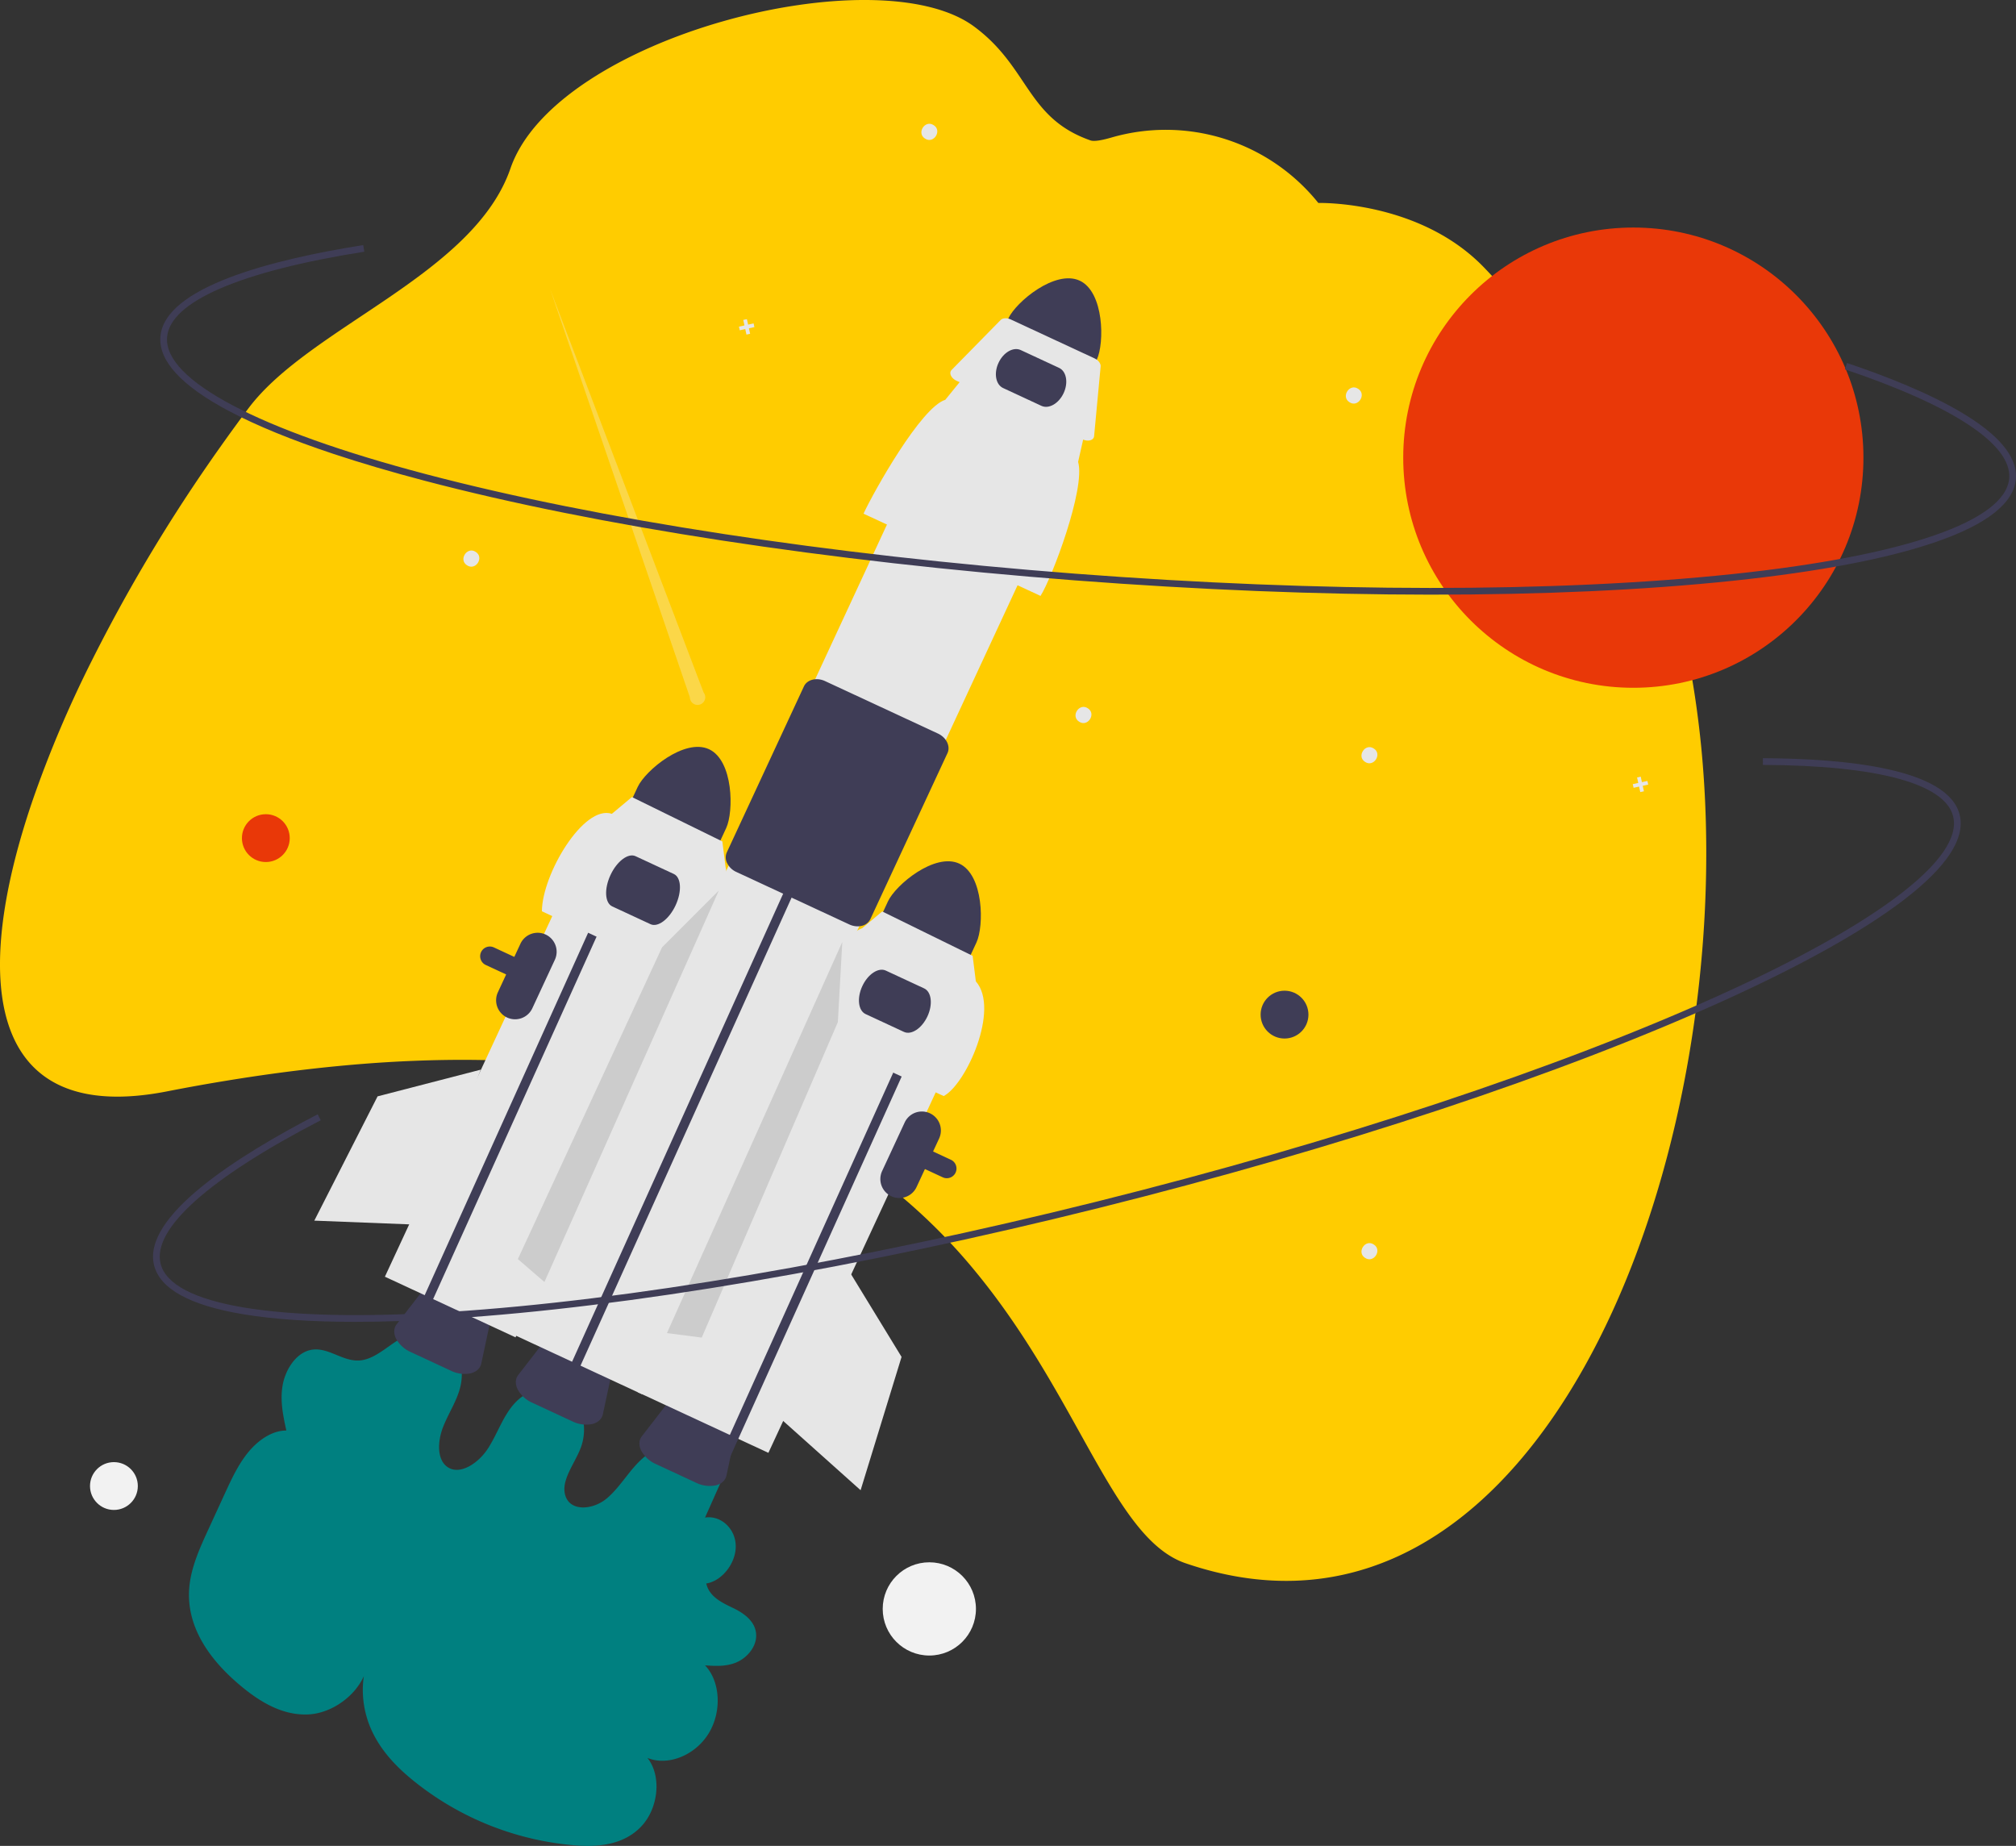 <?xml version="1.0" encoding="UTF-8" standalone="no"?>
<svg
   data-name="Layer 1"
   width="902.419"
   height="826.207"
   viewBox="0 0 902.419 826.207"
   version="1.1"
   id="svg33"
   sodipodi:docname="rocket.svg"
   inkscape:version="1.3 (0e150ed6c4, 2023-07-21)"
   xmlns:inkscape="http://www.inkscape.org/namespaces/inkscape"
   xmlns:sodipodi="http://sodipodi.sourceforge.net/DTD/sodipodi-0.dtd"
   xmlns="http://www.w3.org/2000/svg"
   xmlns:svg="http://www.w3.org/2000/svg">
  <rect x="0" y="0" width="902.419" height="826.207" fill="#333333" stroke="none"/>
  <defs
     id="defs33" />
  <sodipodi:namedview
     id="namedview33"
     pagecolor="#ffffff"
     bordercolor="#000000"
     borderopacity="0.25"
     inkscape:showpageshadow="2"
     inkscape:pageopacity="0.0"
     inkscape:pagecheckerboard="0"
     inkscape:deskcolor="#d1d1d1"
     inkscape:zoom="0.42877946"
     inkscape:cx="423.29453"
     inkscape:cy="288.02686"
     inkscape:window-width="1366"
     inkscape:window-height="697"
     inkscape:window-x="-8"
     inkscape:window-y="-8"
     inkscape:window-maximized="1"
     inkscape:current-layer="svg33" />
  <path
     d="m 324.26,659.811 -8.672,19.444 c 7.049,-1.122 13.604,4.898 13.751,12.629 0.147,7.731 -6.14,15.774 -13.189,16.873 1.347,6.002 7.161,8.649 12.207,11.075 5.046,2.426 10.485,6.45 10.11,12.845 -0.301,5.135 -4.548,9.669 -9.058,11.492 -4.51,1.823 -9.241,1.543 -13.809,1.237 6.921,7.24 7.596,20.848 1.517,30.611 -6.078,9.763 -18.217,14.569 -27.305,10.811 6.422,7.989 5.027,22.618 -2.943,30.862 -8.034,8.311 -19.678,9.115 -29.857,8.24 a 132.238,132.238 0 0 1 -71.007,-28.14 c -7.782,-6.183 -15.05,-13.456 -19.49,-22.941 -4.439,-9.486 -5.747,-21.496 -1.612,-32.29 -1.115,13.522 -14.65,24.203 -26.826,24.8 -12.176,0.598 -22.807,-6.261 -31.841,-14.081 -12.014,-10.4 -23.137,-24.979 -21.488,-42.967 0.816,-8.905 4.706,-17.469 8.521,-25.765 l 7.396,-16.083 c 2.986,-6.493 6.039,-13.095 10.533,-18.544 4.494,-5.449 10.731,-9.667 16.973,-9.626 -1.427,-6.52 -2.861,-13.283 -1.665,-20.211 1.196,-6.928 5.776,-14.101 12.004,-15.723 7.927,-2.065 14.645,5.25 22.616,4.561 7.671,-0.664 14.01,-8.362 21.459,-11.412 a 17.178,17.178 0 0 1 18.537,3.206 c 4.722,4.61 6.69,12.398 4.996,19.767 -1.484,6.455 -5.435,12.149 -7.832,18.375 -2.398,6.226 -2.77,14.231 1.835,17.631 5.557,4.103 14.014,-1.48 18.356,-8.235 4.341,-6.755 6.834,-14.933 12.324,-20.614 6.479,-6.705 16.621,-8.276 23.293,-3.608 6.671,4.667 9.222,15.119 5.859,24.004 -2.75,7.264 -9.049,14.614 -6.864,21.454 2.309,7.23 12.413,6.314 18.507,1.205 6.094,-5.11 10.141,-12.806 16.161,-18.03 6.114,-5.306 14.098,-7.63 21.107,-6.146 a 21.731,21.731 0 0 1 15.573,13.915"
     fill="#e6e6e6"
     id="path1"
     style="fill:#008080" />
  <path
     d="m 183.863,605.17 17.993,8.36 a 13.812,13.812 0 0 0 8.734,1.177 c 2.612,-0.618 4.377,-2.215 4.841,-4.383 l 4.187,-19.554 c 0.79,-3.689 -2.265,-8.053 -7.264,-10.376 l -9.937,-4.617 c -4.999,-2.323 -10.305,-1.843 -12.614,1.14 l -12.244,15.81 c -1.358,1.753 -1.44,4.132 -0.228,6.527 a 13.812,13.812 0 0 0 6.533,5.916 z"
     fill="#3f3d56"
     id="path2" />
  <path
     d="M 741.779,243.762 A 353.998,353.998 0 0 0 664.277,119.705 C 635.271,89.594 590.127,90.845 590.127,90.845 l -0.258,-0.32 A 87.58,87.58 0 0 0 497.317,61.612 c -4.304,1.235 -7.615,1.783 -9.189,1.232 C 459.42,52.798 460.769,30.121 436.001,11.852 c -43.367,-31.987 -187.211,4.654 -207.494,63.514 -16.439,47.705 -89.82,70.827 -117.236,107.317 q -6.431,8.559 -12.618,17.316 -2.901,4.068 -5.737,8.198 a 730.428,730.428 0 0 0 -52.147,88.155 514.113,514.113 0 0 0 -26.101,61.684 c -28.591,83.582 -18.814,145.855 60.021,130.47 q 13.998,-2.739 27.324,-4.901 19.296,-3.149 37.246,-5.176 24.172,-2.749 45.994,-3.602 7.337,-0.295 14.405,-0.396 c 69.67,-0.966 121.349,12.146 160.719,32.502 q 10.011,5.163 18.973,10.923 a 236.054,236.054 0 0 1 26.08,19.319 254.898,254.898 0 0 1 31.422,32.197 l 0.522,0.639 c 46.048,56.326 61.203,118.682 93.235,129.661 136.926,46.94 223.526,-123.22 232.407,-289.674 q 0.673,-12.582 0.743,-25.091 0.042,-5.592 -0.055,-11.154 c -0.141,-9.673 -0.567,-19.285 -1.281,-28.78 q -0.4,-5.445 -0.928,-10.833 c -0.388,-3.873 -0.81,-7.724 -1.298,-11.55 -3.483,-28.046 -9.577,-54.73 -18.419,-78.83 z"
     fill="#ffcc00"
     id="path3" />
  <path
     d="m 317.376,335.344 c 10.935,5.091 11.115,27.895 7.686,35.284 l -6.214,13.374 -39.609,-18.403 6.214,-13.374 c 3.436,-7.386 20.98,-21.955 31.923,-16.881 z"
     fill="#3f3d56"
     id="path4" />
  <path
     d="m 423.817,527.36 a 4.333,4.333 0 0 0 4.07,-5.819 4.3,4.3 0 0 0 -2.243,-2.44 L 221.089,424.062 a 4.33,4.33 0 0 0 -5.752,2.102 4.336,4.336 0 0 0 2.103,5.752 h 4.9e-4 l 204.554,95.038 a 4.306,4.306 0 0 0 1.822,0.406 z"
     fill="#3f3d56"
     id="path5" />
  <rect
     x="-461.362"
     y="228.137"
     width="64.474"
     height="217.68"
     transform="matrix(-0.907,-0.421,-0.421,0.907,0,0)"
     fill="#e6e6e6"
     id="rect5" />
  <path
     d="m 483.305,125.618 c 10.935,5.091 11.115,27.895 7.686,35.284 l -6.214,13.374 -39.609,-18.403 6.214,-13.374 c 3.436,-7.386 20.98,-21.955 31.923,-16.881 z"
     fill="#3f3d56"
     id="path6" />
  <path
     d="m 238.29,627.864 17.993,8.36 a 13.812,13.812 0 0 0 8.734,1.177 c 2.612,-0.618 4.377,-2.215 4.841,-4.383 l 4.187,-19.554 c 0.79,-3.689 -2.265,-8.053 -7.264,-10.376 l -9.937,-4.617 c -4.999,-2.323 -10.305,-1.843 -12.614,1.14 l -12.244,15.81 c -1.358,1.753 -1.44,4.132 -0.228,6.527 a 13.812,13.812 0 0 0 6.533,5.916 z"
     fill="#3f3d56"
     id="path7" />
  <path
     d="m 293.609,655.31 17.993,8.36 a 13.812,13.812 0 0 0 8.734,1.177 c 2.612,-0.618 4.377,-2.215 4.841,-4.383 l 4.187,-19.554 c 0.79,-3.689 -2.265,-8.053 -7.264,-10.376 l -9.937,-4.617 c -4.999,-2.323 -10.305,-1.843 -12.614,1.14 l -12.244,15.81 c -1.358,1.753 -1.44,4.132 -0.228,6.527 a 13.812,13.812 0 0 0 6.533,5.916 z"
     fill="#3f3d56"
     id="path8" />
  <rect
     x="-523.473"
     y="5.05"
     width="64.474"
     height="440.016"
     transform="matrix(-0.907,-0.421,-0.421,0.907,0,0)"
     fill="#e6e6e6"
     id="rect8" />
  <polyline
     points="548.951 403.691 542.39 389.254 546.167 387.512 552.708 401.903 647.423 611.909 643.65 613.662"
     fill="#3f3d56"
     id="polyline8"
     transform="matrix(-1,0,0,1,902.419,0)" />
  <polyline
     points="622.951 391.691 616.39 377.254 620.167 375.512 626.708 389.903 721.423 599.909 717.65 601.662"
     fill="#3f3d56"
     id="polyline9"
     transform="matrix(-1,0,0,1,902.419,0)" />
  <path
     d="m 386.538,229.917 79.226,36.809 c 5.044,-7.847 20.249,-48.06 16.835,-59.991 l 2.563,-11.378 -54.703,-25.416 -7.322,9.007 c -10.869,3.335 -32.029,41.106 -36.598,50.968 z"
     fill="#e6e6e6"
     id="path9" />
  <path
     d="m 428.173,170.428 56.451,26.228 c 2.084,0.968 4.303,0.612 4.956,-0.795 a 1.952,1.952 0 0 0 0.172,-0.643 l 2.922,-31.168 c 0.125,-1.335 -1.017,-2.847 -2.761,-3.658 l -37.437,-17.394 c -1.744,-0.81 -3.637,-0.708 -4.576,0.249 l -21.936,22.334 c -1.122,1.142 -0.513,3.098 1.361,4.367 a 6.081,6.081 0 0 0 0.848,0.479 z"
     fill="#e6e6e6"
     id="path10" />
  <path
     d="m 383.896,414.617 a 7.626,7.626 0 0 0 1.814,-0.214 5.604,5.604 0 0 0 3.896,-3.025 l 34.513,-74.283 c 1.428,-3.075 -0.489,-7.008 -4.274,-8.767 l -50.536,-23.48 c -3.786,-1.76 -8.027,-0.688 -9.457,2.387 l -34.513,74.283 a 5.603,5.603 0 0 0 0.201,4.929 8.506,8.506 0 0 0 4.074,3.838 l 50.536,23.479 a 8.92,8.92 0 0 0 3.746,0.853 z"
     fill="#3f3d56"
     id="path11" />
  <rect
     x="-585.799"
     y="227.367"
     width="64.474"
     height="217.68"
     transform="matrix(-0.907,-0.421,-0.421,0.907,0,0)"
     fill="#e6e6e6"
     id="rect11" />
  <path
     d="m 449.02,173.685 17.147,7.967 c 3.309,1.537 7.773,-1.024 9.95,-5.71 2.177,-4.685 1.256,-9.749 -2.053,-11.286 l -17.147,-7.967 c -3.309,-1.537 -7.773,1.024 -9.95,5.71 -2.177,4.685 -1.256,9.749 2.053,11.286 z"
     fill="#3f3d56"
     id="path12" />
  <path
     d="m 429.41,386.547 c 10.935,5.091 11.115,27.895 7.686,35.284 l -6.214,13.374 -39.609,-18.403 6.214,-13.374 c 3.436,-7.386 20.98,-21.955 31.923,-16.881 z"
     fill="#3f3d56"
     id="path13" />
  <path
     d="m 611.058,341.028 c 3.862,2.573 7.815,-3.551 3.878,-6.01 -3.862,-2.573 -7.815,3.551 -3.878,6.01 z"
     fill="#e6e6e6"
     id="path14" />
  <path
     d="m 209.058,253.028 c 3.862,2.573 7.815,-3.551 3.878,-6.01 -3.862,-2.573 -7.815,3.551 -3.878,6.01 z"
     fill="#e6e6e6"
     id="path15" />
  <path
     d="m 483.058,323.028 c 3.862,2.573 7.815,-3.551 3.878,-6.01 -3.862,-2.573 -7.815,3.551 -3.878,6.01 z"
     fill="#e6e6e6"
     id="path16" />
  <path
     d="m 611.058,563.028 c 3.862,2.573 7.815,-3.551 3.878,-6.01 -3.862,-2.573 -7.815,3.551 -3.878,6.01 z"
     fill="#e6e6e6"
     id="path17" />
  <path
     d="m 414.058,62.028 c 3.862,2.573 7.815,-3.551 3.878,-6.01 -3.862,-2.573 -7.815,3.551 -3.878,6.01 z"
     fill="#e6e6e6"
     id="path18" />
  <path
     d="m 604.058,180.028 c 3.862,2.573 7.815,-3.551 3.878,-6.01 -3.862,-2.573 -7.815,3.551 -3.878,6.01 z"
     fill="#e6e6e6"
     id="path19" />
  <polygon
     points="569.182,145.661 569.72,143.203 568.082,142.844 567.543,145.302 565.086,144.764 564.727,146.402 567.184,146.941 566.646,149.398 568.284,149.757 568.823,147.299 571.28,147.838 571.639,146.2 "
     fill="#e6e6e6"
     id="polygon19"
     transform="matrix(-1,0,0,1,902.419,0)" />
  <polygon
     points="169.085,350.439 169.623,347.982 167.985,347.623 167.446,350.08 164.988,349.542 164.629,351.18 167.087,351.719 166.549,354.177 168.187,354.535 168.726,352.078 171.183,352.616 171.542,350.978 "
     fill="#e6e6e6"
     id="polygon20"
     transform="matrix(-1,0,0,1,902.419,0)" />
  <path
     d="m 226.989,455.436 a 8.51,8.51 0 0 0 11.29,-4.127 l 10.113,-21.765 a 8.5,8.5 0 0 0 -15.417,-7.163 l -10.113,21.765 a 8.51,8.51 0 0 0 4.127,11.29 z"
     fill="#3f3d56"
     id="path20" />
  <path
     d="m 398.989,535.436 a 8.51,8.51 0 0 0 11.29,-4.127 l 10.113,-21.765 a 8.5,8.5 0 0 0 -15.417,-7.163 l -10.113,21.765 a 8.51,8.51 0 0 0 4.127,11.29 z"
     fill="#3f3d56"
     id="path21" />
  <path
     d="m 242.567,407.881 67.806,31.503 c 4.317,-6.716 17.331,-41.133 14.409,-51.344 l -1.434,-11.423 -40.486,-19.863 -8.971,7.505 c -12.64,-4.273 -31.22,27.048 -31.323,43.622 z"
     fill="#e6e6e6"
     id="path22" />
  <path
     d="m 274.047,405.697 17.147,7.967 c 3.309,1.537 8.344,-2.253 11.222,-8.447 2.878,-6.195 2.528,-12.487 -0.781,-14.024 l -17.147,-7.967 c -3.309,-1.537 -8.344,2.253 -11.222,8.447 -2.878,6.195 -2.528,12.487 0.781,14.024 z"
     fill="#3f3d56"
     id="path23" />
  <polyline
     points="482.951 446.691 476.39 432.254 480.167 430.512 486.708 444.903 581.423 654.909 577.65 656.662"
     fill="#3f3d56"
     id="polyline23"
     transform="matrix(-1,0,0,1,902.419,0)" />
  <path
     d="m 354.602,459.085 67.806,31.503 c 10.003,-5.165 25.291,-38.961 14.409,-51.344 l -1.434,-11.423 -40.486,-19.863 -8.971,7.505 c -9.302,2.854 -27.412,35.181 -31.323,43.622 z"
     fill="#e6e6e6"
     id="path24" />
  <path
     d="m 387.477,453.897 17.147,7.967 c 3.309,1.537 8.03,-1.579 10.524,-6.945 2.493,-5.367 1.83,-10.985 -1.479,-12.522 l -17.147,-7.967 c -3.309,-1.537 -8.03,1.579 -10.524,6.945 -2.493,5.367 -1.83,10.985 1.479,12.522 z"
     fill="#3f3d56"
     id="path25" />
  <circle
     cx="-731.127"
     cy="204.845"
     r="103"
     fill="#ff6584"
     id="circle25"
     transform="scale(-1,1)"
     style="fill:#e93808;fill-opacity:1" />
  <path
     d="m 308.813,312.124 -62.593,-182.809 68.731,180.621 a 3.442,3.442 0 1 1 -6.138,2.188 z"
     fill="#f0f0f0"
     opacity="0.3"
     id="path26" />
  <path
     d="m 149.259,203.158 q 18.38,6.108 40.751,12.001 c 77.145,20.311 180.55,36.154 291.166,44.613 110.615,8.458 215.227,8.519 294.563,0.174 38.647,-4.066 69.215,-9.913 90.854,-17.381 22.909,-7.905 34.947,-17.432 35.78,-28.314 1.621,-21.2 -40.213,-39.859 -75.592,-51.778 l -0.958,2.843 c 48.585,16.369 74.709,33.667 73.558,48.707 -1.464,19.156 -46.644,34.806 -123.955,42.94 -79.162,8.327 -183.581,8.263 -294.021,-0.181 C 370.964,248.335 267.75,232.523 190.774,212.257 115.601,192.467 73.324,170.128 74.789,150.972 c 1.216,-15.905 32.567,-29.51 88.278,-38.312 l -0.468,-2.963 c -40.48,6.396 -89.093,18.708 -90.801,41.047 -0.832,10.882 9.618,22.127 31.059,33.424 12.222,6.439 27.752,12.792 46.403,18.991 z"
     fill="#3f3d56"
     id="path27" />
  <circle
     cx="-118.993"
     cy="375.136"
     r="10.702"
     fill="#ff6584"
     id="circle27"
     transform="scale(-1,1)"
     style="fill:#e93808;fill-opacity:1" />
  <circle
     cx="-50.993"
     cy="665.136"
     r="10.702"
     fill="#f2f2f2"
     id="circle28"
     transform="scale(-1,1)" />
  <circle
     cx="-415.993"
     cy="720.136"
     r="20.866"
     fill="#f2f2f2"
     id="circle29"
     transform="scale(-1,1)" />
  <circle
     cx="-574.993"
     cy="454.136"
     r="10.702"
     fill="#3f3d56"
     id="circle30"
     transform="scale(-1,1)" />
  <polygon
     points="733.402,490.721 761.723,546.349 713.843,548.227 687.226,478.768 "
     fill="#e6e6e6"
     id="polygon30"
     transform="matrix(-1,0,0,1,902.419,0)" />
  <polygon
     points="606.059,424.002 670.606,563.557 658.722,573.824 580.645,398.574 "
     fill="#cccccc"
     id="polygon31"
     transform="matrix(-1,0,0,1,902.419,0)" />
  <polygon
     points="527.38,457.52 588.304,598.694 603.88,596.688 525.386,421.624 "
     fill="#cccccc"
     id="polygon32"
     transform="matrix(-1,0,0,1,902.419,0)" />
  <polygon
     points="498.854,607.339 517.187,667.008 552.9,635.061 523.723,566.637 "
     fill="#e6e6e6"
     id="polygon33"
     transform="matrix(-1,0,0,1,902.419,0)" />
  <path
     d="m 159.014,591.647 q 19.368,0 42.457,-1.464 c 79.614,-5.056 182.738,-22.633 290.376,-49.492 107.638,-26.859 206.93,-59.794 279.585,-92.734 35.393,-16.047 62.556,-31.236 80.735,-45.147 19.247,-14.727 27.666,-27.564 25.024,-38.153 -5.148,-20.629 -50.731,-25.142 -88.064,-25.295 l -0.013,3 c 51.268,0.21 81.514,8.387 85.166,23.022 4.652,18.64 -33.287,47.741 -104.087,79.841 -72.496,32.868 -171.605,65.739 -279.073,92.557 -107.467,26.816 -210.401,44.363 -289.84,49.408 -77.579,4.928 -124.743,-2.938 -129.395,-21.578 -3.862,-15.477 21.598,-38.275 71.689,-64.198 l -1.379,-2.664 c -36.397,18.836 -78.646,45.852 -73.222,67.589 2.643,10.589 16.105,17.965 40.015,21.923 13.629,2.256 30.37,3.387 50.024,3.387 z"
     fill="#3f3d56"
     id="path33" />
</svg>
